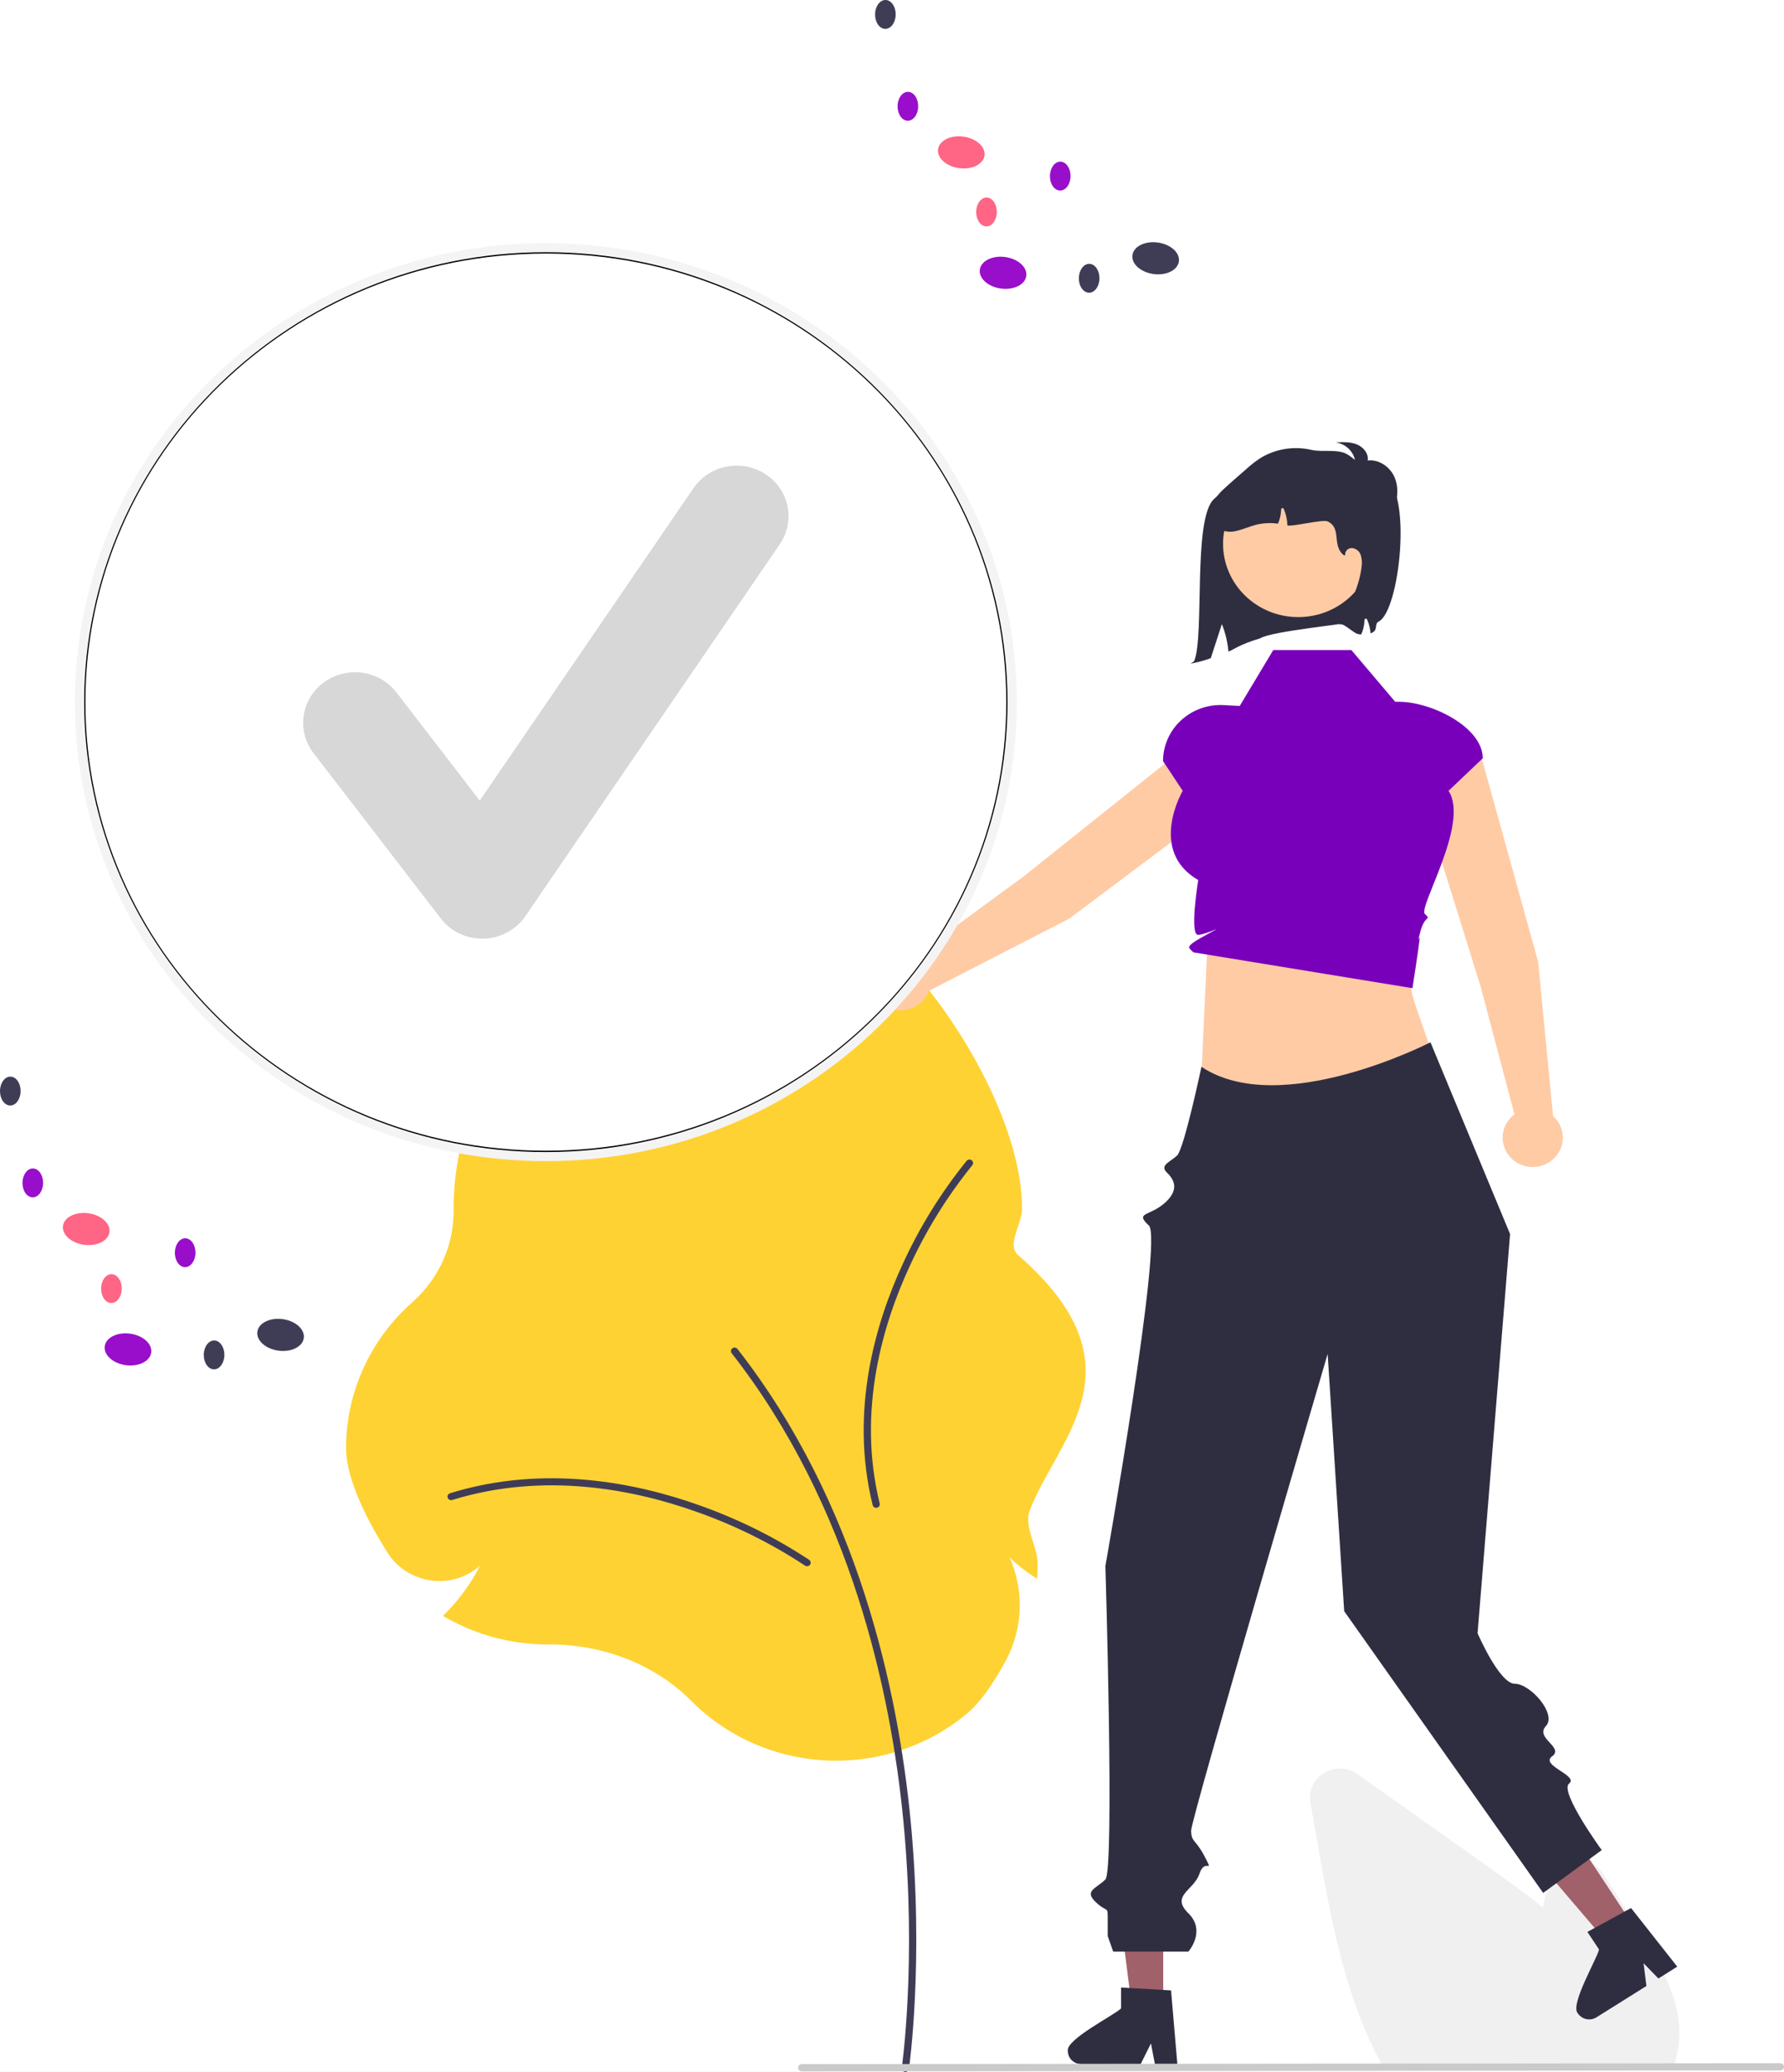 <svg width="304" height="353" viewBox="0 0 304 353" fill="none" xmlns="http://www.w3.org/2000/svg">
<rect x="0" y="0" width="304" height="353" fill="#808080" stroke="none"/>
<g clip-path="url(#clip0_7228_45913)">
<rect width="304" height="353" fill="white"/>
<path d="M117.743 289.729C111.694 283.65 102.928 280.164 93.693 280.164L93.337 280.165C87.254 280.167 81.279 278.595 76.025 275.61L75.478 275.299L75.918 274.857C78.303 272.454 80.293 269.707 81.821 266.714C80.736 267.7 79.442 268.441 78.031 268.885C76.619 269.33 75.124 269.466 73.653 269.285C72.099 269.105 70.607 268.584 69.289 267.761C67.972 266.939 66.862 265.837 66.044 264.537C62.816 259.434 58.969 252.193 58.969 246.678C58.974 242.015 59.976 237.405 61.91 233.141C63.845 228.877 66.671 225.052 70.207 221.911C72.445 219.944 74.233 217.54 75.454 214.855C76.675 212.169 77.302 209.264 77.293 206.327L77.291 205.909C77.29 202.042 77.775 198.19 78.735 194.438L78.832 194.059L79.232 194.073C81.812 194.159 84.393 193.948 86.922 193.445C84.55 193.162 82.229 192.56 80.026 191.658L79.595 191.488L79.741 191.059C89.81 184.984 112.536 188.13 125.728 158.722C136.424 134.877 174.165 179.89 174.165 205.909C174.165 208.564 171.468 212.072 173.487 213.827C195.308 232.796 180.252 244.977 175.505 257.234C174.378 260.142 176.821 263.334 176.821 266.48C176.821 267.014 176.807 267.565 176.779 268.118L176.737 268.968L176.009 268.497C174.57 267.578 173.236 266.512 172.03 265.316C173.281 268.122 173.871 271.166 173.755 274.223C173.64 277.281 172.823 280.274 171.363 282.983C169.077 287.189 166.864 290.199 164.788 291.931C158.136 297.478 149.561 300.339 140.816 299.929C132.072 299.52 123.818 295.871 117.743 289.729H117.743Z" fill="#FFD233"/>
<path d="M154.276 353C154.425 353 154.568 352.947 154.681 352.852C154.793 352.757 154.866 352.626 154.887 352.482C154.913 352.303 157.485 334.228 155.175 310.206C153.042 288.021 146.191 256.067 125.669 229.824C125.62 229.761 125.558 229.708 125.488 229.668C125.418 229.628 125.34 229.602 125.26 229.591C125.179 229.581 125.097 229.586 125.019 229.606C124.94 229.626 124.867 229.661 124.802 229.709C124.737 229.757 124.683 229.817 124.642 229.885C124.602 229.954 124.575 230.03 124.564 230.108C124.553 230.186 124.558 230.266 124.579 230.343C124.6 230.419 124.636 230.491 124.685 230.554C145.031 256.57 151.826 288.29 153.945 310.318C156.241 334.2 153.689 352.134 153.663 352.313C153.651 352.398 153.657 352.485 153.683 352.568C153.708 352.651 153.751 352.727 153.809 352.792C153.867 352.857 153.939 352.91 154.019 352.945C154.1 352.981 154.187 353 154.276 353V353Z" fill="#3F3D56"/>
<path d="M137.528 266.841C137.659 266.841 137.786 266.801 137.892 266.726C137.998 266.652 138.076 266.546 138.117 266.425C138.157 266.304 138.157 266.174 138.117 266.053C138.076 265.932 137.998 265.827 137.892 265.752C132.045 261.895 125.727 258.762 119.086 256.424C108.71 252.723 92.933 249.367 76.69 254.404C76.612 254.428 76.54 254.467 76.478 254.518C76.416 254.568 76.365 254.631 76.327 254.701C76.29 254.772 76.267 254.848 76.26 254.927C76.253 255.006 76.262 255.086 76.287 255.161C76.312 255.237 76.351 255.307 76.404 255.367C76.456 255.428 76.52 255.477 76.593 255.514C76.665 255.55 76.744 255.572 76.825 255.579C76.906 255.585 76.987 255.576 77.065 255.552C92.975 250.618 108.466 253.918 118.661 257.555C125.196 259.853 131.411 262.933 137.165 266.726C137.271 266.801 137.398 266.841 137.528 266.841Z" fill="#3F3D56"/>
<path d="M165.815 198.191C165.824 198.064 165.792 197.938 165.723 197.83C165.654 197.721 165.552 197.637 165.431 197.589C165.31 197.541 165.177 197.532 165.05 197.562C164.923 197.593 164.81 197.662 164.726 197.759C160.357 203.164 156.694 209.078 153.823 215.364C149.287 225.181 144.716 240.273 148.702 256.421C148.721 256.498 148.756 256.571 148.803 256.635C148.851 256.699 148.911 256.753 148.98 256.794C149.05 256.836 149.127 256.864 149.207 256.876C149.287 256.888 149.369 256.885 149.448 256.867C149.527 256.848 149.601 256.815 149.667 256.768C149.733 256.721 149.788 256.663 149.831 256.595C149.873 256.528 149.901 256.453 149.914 256.374C149.927 256.296 149.923 256.216 149.904 256.14C146 240.322 150.493 225.504 154.95 215.858C157.773 209.673 161.374 203.854 165.671 198.535C165.755 198.438 165.805 198.318 165.815 198.191Z" fill="#3F3D56"/>
<path d="M285.035 352.363H235.832L235.621 351.989C234.992 350.877 234.384 349.699 233.817 348.489C228.748 337.917 226.606 325.825 224.716 315.157L223.293 307.115C223.121 306.142 223.25 305.14 223.666 304.238C224.081 303.337 224.763 302.576 225.625 302.055C226.486 301.533 227.488 301.274 228.501 301.31C229.515 301.346 230.494 301.676 231.314 302.258C238.792 307.56 246.272 312.856 253.755 318.148C256.589 320.157 259.825 322.482 262.924 324.994C263.223 323.579 263.536 322.16 263.848 320.76C264.064 319.794 264.571 318.912 265.304 318.228C266.036 317.544 266.962 317.089 267.962 316.92C268.962 316.752 269.991 316.878 270.917 317.283C271.843 317.687 272.624 318.352 273.16 319.192L278.917 328.204C283.116 334.785 286.822 341.27 286.067 348.265C286.07 348.35 286.064 348.435 286.047 348.519C285.896 349.668 285.616 350.797 285.212 351.886L285.035 352.363Z" fill="#F0F0F0"/>
<path d="M262.111 163.884L252.615 129.638C252.208 128.188 251.233 126.952 249.9 126.197C248.566 125.442 246.981 125.228 245.487 125.601C244.714 125.795 243.99 126.139 243.358 126.614C242.726 127.089 242.2 127.684 241.812 128.363C241.424 129.043 241.182 129.792 241.101 130.565C241.02 131.339 241.101 132.12 241.34 132.862L252.323 168.141L258.069 189.852C257.232 190.474 256.612 191.333 256.294 192.311C255.975 193.289 255.973 194.338 256.288 195.317C256.603 196.297 257.22 197.157 258.054 197.783C258.889 198.409 259.901 198.769 260.953 198.815C262.005 198.86 263.046 198.589 263.934 198.039C264.822 197.488 265.515 196.684 265.918 195.736C266.322 194.788 266.416 193.743 266.188 192.741C265.96 191.739 265.421 190.83 264.644 190.137L262.111 163.884Z" fill="#FFCBA5"/>
<path d="M182.206 156.508L211.058 134.872C212.278 133.952 213.077 132.602 213.284 131.112C213.49 129.623 213.088 128.114 212.163 126.911C211.684 126.289 211.081 125.768 210.389 125.381C209.697 124.993 208.932 124.747 208.139 124.657C207.347 124.568 206.544 124.636 205.779 124.859C205.014 125.081 204.304 125.453 203.692 125.951L174.429 149.32L156.034 162.79C155.123 162.274 154.072 162.044 153.023 162.131C151.974 162.218 150.977 162.617 150.169 163.275C149.361 163.932 148.78 164.816 148.505 165.807C148.231 166.798 148.276 167.846 148.635 168.811C148.993 169.776 149.648 170.61 150.51 171.199C151.371 171.789 152.399 172.105 153.452 172.106C154.504 172.107 155.532 171.792 156.395 171.204C157.258 170.616 157.914 169.784 158.275 168.82L182.206 156.508Z" fill="#FFCBA5"/>
<path d="M205.721 161.481L204.449 189.156L244.381 180.7C240.982 169.579 238.671 167.683 241.225 159.943L205.721 161.481Z" fill="#FFCBA5"/>
<path d="M230.275 110.744H216.97L211.256 120.271L208.533 120.125C207.202 120.053 205.869 120.247 204.617 120.694C203.365 121.141 202.219 121.833 201.25 122.726C200.282 123.619 199.51 124.696 198.983 125.889C198.456 127.083 198.184 128.369 198.184 129.668L201.538 134.734C201.538 134.734 195.539 144.922 204.181 149.934C204.181 149.934 202.64 159.378 204.181 159.276C205.722 159.175 209.273 157.253 205.722 159.175C202.172 161.097 202.437 161.355 202.896 161.802L203.355 162.25L240.688 168.358C240.688 168.358 241.78 161.306 241.898 160.048C242.015 158.79 241.226 161.865 242.015 158.79C242.804 155.715 243.988 156.868 242.804 155.715C241.621 154.562 250.473 140.276 246.836 134.734L252.667 129.193C252.667 123.877 243.905 119.568 238.449 119.568H237.751L230.275 110.744Z" fill="#7900BA"/>
<path d="M198.217 341.693H192.831L190.27 321.453L198.218 321.454L198.217 341.693Z" fill="#A0616A"/>
<path d="M181.961 349.435C181.964 350.022 182.204 350.586 182.63 351.002C183.056 351.418 183.634 351.653 184.237 351.657H194.375L194.689 351.023L196.123 348.14L196.678 351.023L196.801 351.657H200.625L200.57 351.018L199.551 339.104L198.217 339.024L192.454 338.692L191.038 338.607V342.165C189.964 343.278 181.533 347.487 181.961 349.435Z" fill="#2F2E41"/>
<path d="M278.25 327.948L273.721 330.787L260.328 315.115L267.013 310.926L278.25 327.948Z" fill="#A0616A"/>
<path d="M268.881 343.029C269.209 343.522 269.724 343.869 270.314 343.994C270.903 344.119 271.52 344.013 272.029 343.698L280.555 338.354L280.467 337.655L280.072 334.474L282.14 336.606L282.595 337.075L285.811 335.059L285.411 334.55L277.938 325.068L276.772 325.704L271.74 328.463L270.503 329.138L272.478 332.13C272.193 333.633 267.44 341.617 268.881 343.029Z" fill="#2F2E41"/>
<path d="M303.375 352.733L136.619 352.891C136.452 352.89 136.293 352.825 136.175 352.71C136.058 352.595 135.992 352.44 135.992 352.278C135.992 352.116 136.058 351.96 136.175 351.845C136.293 351.73 136.452 351.665 136.619 351.664L303.375 351.506C303.541 351.507 303.701 351.572 303.818 351.687C303.935 351.802 304.001 351.957 304.001 352.119C304.001 352.282 303.935 352.437 303.818 352.552C303.701 352.667 303.541 352.732 303.375 352.733Z" fill="#CACACA"/>
<path d="M243.756 177.574C243.756 177.574 218.231 190.73 204.73 181.754C204.73 181.754 201.777 195.691 200.593 196.845C199.41 197.998 197.524 198.5 198.862 199.786C200.199 201.073 200.943 202.81 198.401 205.016C195.859 207.223 193.325 206.523 195.776 208.795C198.226 211.067 188.364 266.802 188.364 266.802C188.364 266.802 189.942 318.634 188.364 320.201C186.786 321.769 184.677 322.12 186.718 324.058C188.759 325.997 188.759 324.493 188.759 327.167V329.841L189.692 332.498H202.501C202.501 332.498 205.592 328.999 202.501 325.961C199.41 322.922 203.442 322.09 204.384 319.239C205.327 316.387 206.905 319.462 205.327 316.387C203.749 313.312 202.991 313.897 202.976 311.875C202.96 309.853 226.235 230.67 226.235 230.67L229.054 274.497L262.962 322.494L272.943 315.2C272.943 315.2 265.677 305.233 267.376 303.863C269.075 302.492 262.368 300.774 264.483 299.228C266.598 297.682 261.506 296.125 263.425 294.076C265.344 292.027 260.781 286.862 258.137 286.862C255.493 286.862 251.783 278.254 251.783 278.254L257.322 210.246L243.756 177.574Z" fill="#2F2E41"/>
<path d="M216.699 82.77C216.518 83.001 215.079 82.877 213.349 82.631C209.927 82.144 209.46 82.722 206.902 84.99C203.197 88.274 205.304 108.306 203.483 112.646L202.895 113.068C204.061 112.851 205.207 112.539 206.32 112.134C206.949 110.201 207.579 108.262 208.214 106.331C208.813 107.833 209.19 109.412 209.333 111.018C210.214 110.679 211.089 109.852 214.77 108.742C216.623 107.517 230.031 106.285 231.755 105.746C236.13 91.243 229.08 85.378 216.699 82.77Z" fill="#2F2E41"/>
<path d="M221.227 105.134C228.304 105.134 234.04 99.544 234.04 92.649C234.04 85.754 228.304 80.164 221.227 80.164C214.151 80.164 208.414 85.754 208.414 92.649C208.414 99.544 214.151 105.134 221.227 105.134Z" fill="#FFCBA5"/>
<path d="M229.293 81.671C228.571 81.567 227.876 81.33 227.245 80.971C226.933 80.787 226.679 80.522 226.514 80.204C226.35 79.887 226.28 79.53 226.313 79.176C226.471 78.289 227.5 77.759 228.422 77.813C229.34 77.942 230.213 78.286 230.965 78.816C230.882 77.959 230.506 77.153 229.897 76.529C229.289 75.905 228.482 75.498 227.608 75.375C228.821 75.311 230.082 75.255 231.204 75.709C232.325 76.164 233.26 77.29 233.058 78.457C234.944 78.22 236.803 79.5 237.582 81.191C238.36 82.881 238.206 84.866 237.584 86.617C237.523 86.885 237.403 87.137 237.233 87.356C237.063 87.575 236.846 87.756 236.598 87.886C235.963 88.121 235.281 87.727 234.731 87.34C231.858 85.313 229.243 82.96 226.942 80.331" fill="#2F2E41"/>
<path d="M234.882 105.923C234.339 106.172 234.622 107.099 234.2 107.514C234.016 107.69 233.795 107.824 233.553 107.906C233.489 107.132 233.304 106.373 233.004 105.654C232.949 105.523 232.858 105.377 232.716 105.388C232.551 105.408 232.507 105.619 232.503 105.777C232.47 106.558 232.292 107.328 231.979 108.048C231.975 108.056 231.971 108.067 231.967 108.075C231.844 108.071 231.718 108.067 231.6 108.064C230.685 108.029 228.657 105.738 228.207 106.515C229.793 103.774 231.726 99.653 232.022 96.521C232.125 95.865 232.075 95.195 231.876 94.56C231.772 94.245 231.578 93.965 231.316 93.753C231.053 93.542 230.734 93.409 230.397 93.369C230.23 93.361 230.064 93.39 229.91 93.452C229.756 93.515 229.618 93.61 229.506 93.73C229.394 93.851 229.311 93.994 229.262 94.149C229.214 94.305 229.201 94.469 229.225 94.629L228.996 94.599C226.874 92.915 228.704 89.99 226.235 88.833C225.399 88.441 220.278 89.752 219.375 89.521C219.355 88.594 219.161 87.678 218.803 86.819C218.747 86.688 218.657 86.542 218.515 86.554C218.349 86.573 218.306 86.784 218.302 86.942C218.268 87.724 218.09 88.493 217.777 89.214C216.525 89.041 215.251 89.106 214.025 89.406C212.944 89.683 211.919 90.159 210.834 90.413C210.298 90.573 209.734 90.625 209.176 90.565C208.618 90.506 208.079 90.336 207.591 90.067C206.214 89.167 205.974 87.176 206.66 85.708C207.157 84.766 207.828 83.921 208.641 83.217C209.26 82.633 209.903 82.072 210.546 81.51C211.122 81.007 211.698 80.503 212.274 80C212.999 79.335 213.771 78.721 214.586 78.163C215.885 77.332 217.346 76.77 218.877 76.509C220.408 76.249 221.977 76.296 223.489 76.648C225.304 77.071 227.73 76.475 229.391 77.302C230.259 77.736 232.18 79.4 232.941 79.992C234.89 81.503 233.571 80.272 235.703 81.145C240.785 83.228 238.538 104.246 234.882 105.923Z" fill="#2F2E41"/>
<path d="M171.974 119.623C171.974 162.096 136.634 196.549 93.013 196.549C49.391 196.549 14.051 162.096 14.051 119.623C14.051 77.15 49.391 42.697 93.013 42.697C136.634 42.697 171.974 77.15 171.974 119.623Z" fill="white" stroke="black"/>
<path d="M93.013 197.821C48.76 197.821 12.758 162.741 12.758 119.622C12.758 76.504 48.76 41.424 93.013 41.424C137.265 41.424 173.268 76.504 173.268 119.622C173.268 162.741 137.265 197.821 93.013 197.821ZM93.013 42.969C49.635 42.969 14.344 77.356 14.344 119.622C14.344 161.889 49.635 196.275 93.013 196.275C136.391 196.275 171.681 161.889 171.681 119.622C171.681 77.356 136.391 42.969 93.013 42.969Z" fill="#F4F4F5"/>
<path d="M82.173 159.918C80.801 159.918 79.447 159.607 78.22 159.009C76.993 158.411 75.925 157.542 75.102 156.472L53.424 128.308C52.727 127.403 52.221 126.374 51.933 125.278C51.645 124.182 51.581 123.042 51.745 121.923C51.909 120.803 52.298 119.726 52.89 118.753C53.481 117.78 54.263 116.929 55.192 116.251C56.121 115.572 57.177 115.079 58.302 114.798C59.426 114.517 60.596 114.455 61.745 114.615C62.894 114.775 64 115.154 64.999 115.73C65.997 116.307 66.87 117.069 67.566 117.974L81.749 136.398L118.176 83.159C119.477 81.26 121.498 79.942 123.796 79.495C126.094 79.048 128.481 79.508 130.43 80.775C132.38 82.041 133.734 84.01 134.194 86.249C134.655 88.488 134.184 90.813 132.885 92.714L89.528 156.083C88.744 157.229 87.689 158.175 86.452 158.842C85.215 159.509 83.832 159.877 82.419 159.915C82.337 159.917 82.255 159.918 82.173 159.918Z" fill="#666666" fill-opacity="0.26"/>
<path d="M174.879 47.035C175.1 45.554 173.509 44.103 171.325 43.794C169.141 43.484 167.192 44.433 166.971 45.913C166.75 47.394 168.341 48.845 170.525 49.154C172.708 49.464 174.658 48.515 174.879 47.035Z" fill="#990ECA"/>
<path d="M200.883 44.562C201.104 43.082 199.513 41.631 197.329 41.321C195.145 41.012 193.195 41.961 192.974 43.441C192.753 44.921 194.345 46.372 196.528 46.682C198.712 46.991 200.662 46.042 200.883 44.562Z" fill="#3F3D56"/>
<path d="M167.762 26.523C167.983 25.043 166.392 23.592 164.208 23.282C162.024 22.973 160.074 23.922 159.853 25.402C159.632 26.882 161.223 28.333 163.407 28.643C165.591 28.952 167.541 28.003 167.762 26.523Z" fill="#FF6584"/>
<path d="M156.462 18.122C156.473 16.763 155.695 15.655 154.725 15.648C153.754 15.641 152.959 16.737 152.949 18.096C152.938 19.455 153.716 20.562 154.686 20.57C155.657 20.577 156.452 19.481 156.462 18.122Z" fill="#990ECA"/>
<path d="M152.63 2.473C152.641 1.115 151.863 0.007 150.893 -5.50866e-05C149.922 -0.007 149.127 1.089 149.117 2.448C149.106 3.807 149.884 4.914 150.854 4.921C151.825 4.928 152.62 3.832 152.63 2.473Z" fill="#3F3D56"/>
<path d="M182.427 30.015C182.438 28.656 181.66 27.548 180.689 27.541C179.719 27.534 178.924 28.63 178.914 29.989C178.903 31.348 179.681 32.455 180.651 32.462C181.622 32.469 182.417 31.373 182.427 30.015Z" fill="#990ECA"/>
<path d="M169.861 36.126C169.871 34.767 169.093 33.66 168.123 33.652C167.153 33.645 166.358 34.741 166.347 36.1C166.337 37.459 167.115 38.566 168.085 38.574C169.055 38.581 169.85 37.485 169.861 36.126Z" fill="#FF6584"/>
<path d="M187.353 47.425C187.363 46.066 186.585 44.958 185.615 44.951C184.645 44.944 183.85 46.04 183.839 47.399C183.829 48.758 184.607 49.865 185.577 49.872C186.547 49.88 187.342 48.784 187.353 47.425Z" fill="#3F3D56"/>
<path d="M25.762 230.458C25.983 228.978 24.392 227.527 22.208 227.218C20.024 226.908 18.074 227.857 17.853 229.337C17.632 230.818 19.224 232.269 21.407 232.578C23.591 232.888 25.541 231.939 25.762 230.458Z" fill="#990ECA"/>
<path d="M51.766 227.986C51.987 226.506 50.395 225.055 48.212 224.745C46.028 224.435 44.078 225.384 43.857 226.865C43.636 228.345 45.227 229.796 47.411 230.106C49.595 230.415 51.545 229.466 51.766 227.986Z" fill="#3F3D56"/>
<path d="M18.645 209.947C18.866 208.466 17.274 207.016 15.091 206.706C12.907 206.396 10.957 207.345 10.736 208.826C10.515 210.306 12.106 211.757 14.29 212.066C16.474 212.376 18.424 211.427 18.645 209.947Z" fill="#FF6584"/>
<path d="M7.345 201.546C7.356 200.187 6.578 199.079 5.607 199.072C4.637 199.065 3.842 200.161 3.832 201.52C3.821 202.879 4.599 203.986 5.569 203.993C6.539 204.001 7.335 202.905 7.345 201.546Z" fill="#990ECA"/>
<path d="M3.513 185.897C3.524 184.538 2.746 183.431 1.776 183.424C0.806 183.417 0.01 184.513 -0 185.871C-0.011 187.23 0.767 188.338 1.737 188.345C2.707 188.352 3.503 187.256 3.513 185.897Z" fill="#3F3D56"/>
<path d="M33.31 213.438C33.32 212.079 32.542 210.972 31.572 210.965C30.602 210.958 29.807 212.053 29.796 213.412C29.786 214.771 30.564 215.879 31.534 215.886C32.504 215.893 33.299 214.797 33.31 213.438Z" fill="#990ECA"/>
<path d="M20.744 219.55C20.754 218.191 19.976 217.083 19.006 217.076C18.036 217.069 17.241 218.165 17.23 219.524C17.22 220.883 17.997 221.99 18.968 221.997C19.938 222.004 20.733 220.909 20.744 219.55Z" fill="#FF6584"/>
<path d="M38.236 230.848C38.246 229.49 37.468 228.382 36.498 228.375C35.528 228.368 34.733 229.464 34.722 230.823C34.712 232.182 35.49 233.289 36.46 233.296C37.43 233.303 38.225 232.207 38.236 230.848Z" fill="#3F3D56"/>
</g>
<defs>
<clipPath id="clip0_7228_45913">
<rect width="304" height="353" fill="white"/>
</clipPath>
</defs>
</svg>
